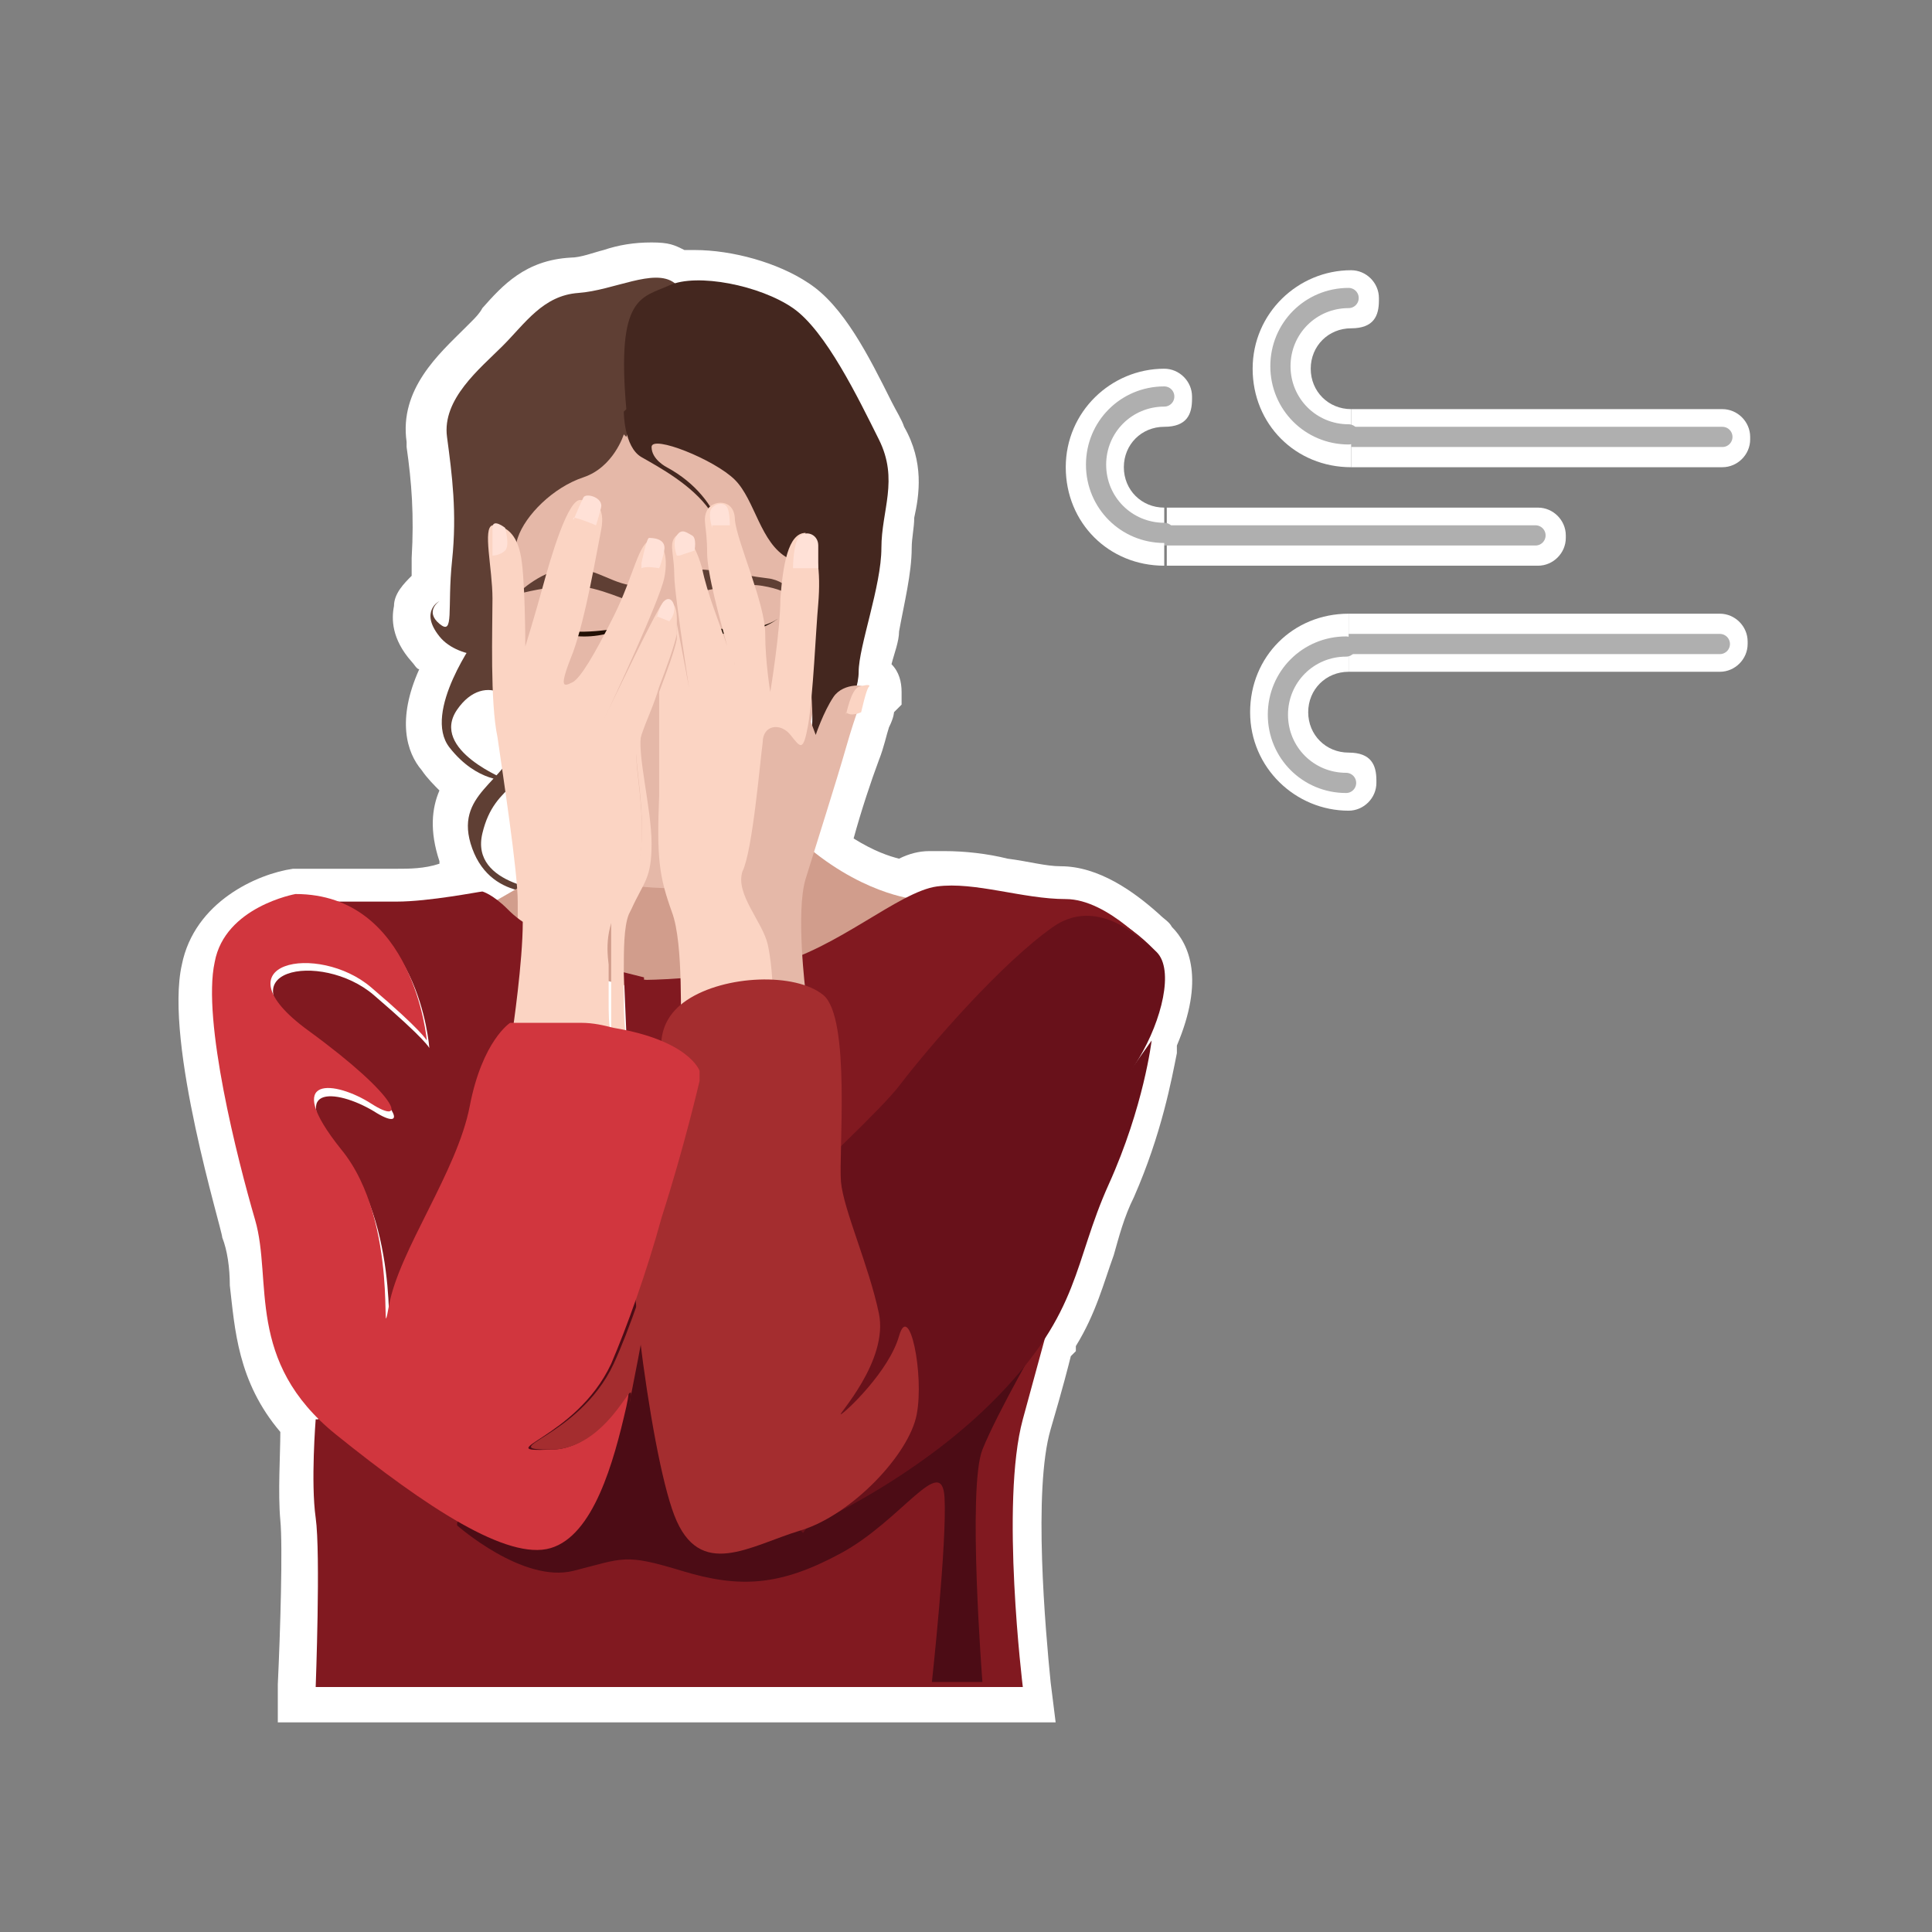 <?xml version="1.0" encoding="UTF-8"?>
<svg id="Livello_1" data-name="Livello 1" xmlns="http://www.w3.org/2000/svg" version="1.1" viewBox="0 0 76.5 76.5">
  <rect x="0" y="0" width="76.5" height="76.5" fill="#808080" stroke="none"/>
  <defs>
    <style>
      .cls-1 {
        fill: #68111a;
      }

      .cls-1, .cls-2, .cls-3, .cls-4, .cls-5, .cls-6, .cls-7, .cls-8, .cls-9, .cls-10, .cls-11, .cls-12, .cls-13 {
        stroke-width: 0px;
      }

      .cls-14 {
        fill: none;
        stroke: #afafaf;
        stroke-linecap: round;
        stroke-linejoin: round;
        stroke-width: .8px;
      }

      .cls-2 {
        fill: #ffe1d7;
      }

      .cls-3 {
        fill: #5f3f34;
      }

      .cls-4 {
        fill: #fbd4c3;
      }

      .cls-5 {
        fill: #e5b8a8;
      }

      .cls-6 {
        fill: #d19d8c;
      }

      .cls-7 {
        fill: #44271f;
      }

      .cls-8 {
        fill: #811920;
      }

      .cls-9 {
        fill: #4c0c15;
      }

      .cls-10 {
        fill: #d1363e;
      }

      .cls-11 {
        fill: #fff;
      }

      .cls-12 {
        fill: #a42d2f;
      }

      .cls-13 {
        fill: #221004;
      }
    </style>
  </defs>
  <path class="cls-11" d="M11,68.2v-1.5c.1-2.1.2-5.5.1-6.5-.1-1.1,0-2.6,0-3.5-1.7-2-1.8-4.1-2-5.8,0-.7-.1-1.4-.3-1.9,0-.3-2.3-7.7-1.6-10.8.5-2.5,3-3.6,4.4-3.8h.1s.1,0,.1,0c0,0,1.1,0,2.3,0s1.2,0,1.6,0c.5,0,1.1,0,1.7-.2,0,0,0,0,0-.1-.4-1.2-.3-2.1,0-2.8-.2-.2-.5-.5-.7-.8-.6-.7-1-2-.1-4-.1,0-.2-.2-.3-.3-.8-.9-.8-1.7-.7-2.2,0-.5.4-.9.7-1.2,0-.2,0-.5,0-.7.1-1.7,0-3-.2-4.4v-.2c-.3-2.1,1.3-3.5,2.3-4.5l.3-.3c.1-.1.3-.3.4-.5.8-.9,1.7-1.9,3.5-2,.4,0,.9-.2,1.3-.3.6-.2,1.2-.3,1.9-.3s.9.1,1.3.3c.1,0,.2,0,.4,0,1.5,0,3.3.5,4.5,1.3,1.4.9,2.4,2.9,3.3,4.7.2.4.4.7.5,1,.8,1.4.6,2.7.4,3.6,0,.4-.1.8-.1,1.2,0,1-.3,2.2-.5,3.3,0,.4-.2.9-.3,1.3,0,0,0,0,0,0,.3.3.4.7.4,1.1v.5l-.3.3c0,0,0,.2-.2.6-.1.3-.2.8-.4,1.3-.3.8-.7,2-1,3.1.8.5,1.4.7,1.8.8.4-.2.8-.3,1.2-.3.2,0,.4,0,.6,0,.8,0,1.7.1,2.5.3.8.1,1.5.3,2.1.3,1.5,0,2.9,1,3.9,1.9h0c.2.2.4.3.5.5h0c.7.7,1.3,2.1.2,4.7v.3h0c-.2,1-.6,3.2-1.7,5.7-.4.8-.6,1.6-.8,2.3-.4,1.1-.7,2.3-1.5,3.6v.2l-.2.2c-.1.4-.3,1.2-.8,2.9-.7,2.4-.2,8,0,10l.2,1.6H11Z"/>
  <g>
    <path class="cls-3" d="M18.9,25.2s-2.2,3-1.1,4.4,2.3,1.3,2.3,1.3c0,0-3.1-1.2-2-2.8s2.8-.5,2.4,1.2-2.6,2.1-1.8,4.3,3.2,1.7,3.2,1.7c0,0-3.3-.2-2.8-2.3s1.9-1.7,2.8-4.4,0-4,0-4l-3,.7Z"/>
    <path class="cls-8" d="M12.5,56.2s-.2,2.5,0,3.9,0,6.7,0,6.7h28s-.9-7.3,0-10.6l.9-3.3-25.9-1-2.9,4.3Z"/>
    <path class="cls-9" d="M18.1,60.4s2.6,2.3,4.6,1.8,2-.7,4.3,0,3.9.6,6.3-.7,4-4,4.1-2.2-.5,7.3-.5,7.3h2s-.6-7.7,0-9.2,2.4-4.6,2.4-4.6l-17.3-1.5-5.9,9Z"/>
    <path class="cls-1" d="M31.7,60.6s4.5-1.9,7.8-5.3,3-5.3,4.4-8.4,1.7-5.7,1.7-5.7l-13.8,19.5Z"/>
    <path class="cls-1" d="M35.5,57.5s3-4.1,4.6-7.4,4.1-6.7,5-8.2,1.4-3.5.7-4.2-2.5-2.5-4.6-1.1-9.3,9-9.3,9v10.6l3.7,1.2Z"/>
    <path class="cls-6" d="M22.7,33.9l-3.3,1.9s2.3,3,6.5,3.4,8.3-2,9.2-2.7,1.1-.9,1.1-.9c0,0-2.2-.2-4.6-2.4s-7.1-.7-8.9.6Z"/>
    <path class="cls-5" d="M24.9,16.9s-3.2.7-4.1,2.3-.6,4.2-.6,5.6,1.7,7.6,1.9,9,5,1.5,6.2,1.3,3-2.7,3.6-5.5,1.3-6.7-.4-9.2-1.8-3.7-6.7-3.6Z"/>
    <path class="cls-3" d="M24.7,17.2s-.4,1.3-1.6,1.7-2.3,1.5-2.6,2.4-.4,4.7-.4,4.7c0,0-1.9.2-2.7-.8s0-1.4,0-1.4c0,0-.6.4,0,.9s.3-.6.5-2.5,0-3.4-.2-4.9,1.3-2.7,2.2-3.6,1.6-2,3-2.1,3-1,3.8-.4-1,.1-1.3,2.2-.3,3.2-.6,3.9Z"/>
    <path class="cls-4" d="M24.9,36.2c-.2.5-.2,1.4-.2,2.3,0,.4,0,.8,0,1.2,0,.8.1,1.5.1,1.5h-.6c0,0,0-.1,0-.2,0,0,0-.1,0-.2,0,0,0,0,0-.1,0-.1,0-.2,0-.3,0,0,0-.2,0-.3,0-.1,0-.3,0-.4,0-.2,0-.4,0-.6,0,0,0-.1,0-.2,0-.2,0-.4,0-.6,0,0,0-.1,0-.2,0,0,0-.1,0-.2,0,0,0-.1,0-.2,0-.2,0-.4,0-.7h0c0,0,0-.2,0-.3,0,0,0,0,0-.1,0-.1,0-.3.1-.4.1-.3.3-.6.5-.9,1.1-1.4.4-4.5.4-5.4s0-.5.2-.9c-.2.8.4,3,.4,4.4s-.3,1.5-.8,2.6Z"/>
    <path class="cls-4" d="M29.1,26.4s0-.3-.2-.8c.1.3.2.6.2.8Z"/>
    <path class="cls-3" d="M20.5,23.5s1-1,2.1-1,1.7.7,2.7.7.3.7,0,.7-1.6-.7-2.6-.7-2.1.3-2.1.3Z"/>
    <path class="cls-3" d="M27.1,22.7s0,.5.2.7,1.7-.4,2.9-.2,1.5.7,1.5.7c0,0-.4-.9-1.3-1s-3.3-.6-3.2-.2Z"/>
    <path class="cls-13" d="M21.2,24.6s1.1.9,2.8.5l.3-.2s-2.1.4-3.1-.3Z"/>
    <path class="cls-13" d="M30.8,24.5s-1.1.9-2.8.5l-.3-.2s2.1.4,3.1-.3Z"/>
    <path class="cls-4" d="M26.8,24.5c0,.2,0,.3,0,.6-.1.5-.4,1.3-.7,2.1-.2.7-.5,1.3-.7,1.9,0,0,0,0,0,0,0,0,0,0,0,0-.1.4-.2.7-.2.9,0,.9.7,4-.4,5.4-.8,1.1-.8,2-.7,2.8,0,.3,0,.5,0,.8,0,.2,0,.4,0,.6,0,.5,0,1.1.1,1.3,0,0,0,.1,0,.2h0s-.6-.1-1.3-.3c-.1,0-.3,0-.4,0-.9-.2-1.9-.3-2.4,0,0,0,.4-2.7.4-4.3,0-.3,0-.6,0-.8,0-1.2-.6-5.1-.8-6.5-.3-1.4-.2-4.3-.2-5.5s-.4-2.8,0-2.9c.4,0,.9.2,1.1,1.1.2.8.2,3.7.2,3.7,0,0,.4-1.3.7-2.4.3-1.1,1-3.5,1.5-3.4.5,0,1,.2.8,1.2-.2,1-.6,3.4-1.1,4.8-.6,1.5-.4,1.4,0,1.2.3-.2.8-1,1.6-2.6.8-1.6,1-3,1.5-3,.4,0,.7.5.5,1.5-.2.9-2,4.8-2.4,5.6.4-.8,2.2-4.6,2.4-4.7.2,0,.5,0,.5.7Z"/>
    <path class="cls-7" d="M24.7,16.3s0,1.4.7,1.8,2,1.1,2.7,2.1.7,1.9.7,1.9c0,0,0-2.3-2.4-3.6,0,0-.6-.3-.6-.8s2.5.5,3.3,1.3,1,2.5,2.1,3.1.4,1.8.6,2.8.5,3.6.3,4.2.4,1.7.7.8,1.2-2.3,1.2-3.3.9-3.4.9-4.9.7-2.7-.1-4.3-2.1-4.3-3.4-5.2-3.8-1.4-4.9-.9-2.1.4-1.7,4.9Z"/>
    <path class="cls-8" d="M20.7,36.5c0,1.6-.4,4.3-.4,4.3,0,0-1,.7-1.6,3.3-.5,2.6-2.9,5.6-3.2,7.9s.5-3.2-1.9-6.2c-2.4-2.9-.3-2.7,1.2-1.8,1.4.9,1.2-.2-2.5-2.9-3.7-2.7.4-3.5,2.5-1.7,2.1,1.8,2.2,2.1,2.2,2.1,0,0-.4-5.8-5.2-5.8,0,0,2.6,0,3.9,0,1.3,0,3.3-.4,3.4-.4,0,0,.4.1,1,.7.1.1.3.3.6.5Z"/>
    <path class="cls-8" d="M24.8,39.8c0-.4,0-.8,0-1.2.3,0,.5.2.8.2,1.7.4.5.9-.7,1Z"/>
    <path class="cls-8" d="M25.5,38.8s2.6,0,5.1-.6,5-2.9,6.5-3.1,3.4.5,5.1.5,3.5,2.1,3.5,2.1c0,0-2-2.4-4-1s-4.8,4.6-6.1,6.3-10.3,9.8-10.3,9.8l-.6-14.3.8.2Z"/>
    <path class="cls-5" d="M30.6,39.1l1.3.2s-.4-3.2,0-4.5,1.2-3.8,1.6-5.2.7-2.1.8-2.3-.9-.3-1.3.3-.7,1.5-.7,1.5l-.3-.8-1.7-.6-1.5,1.9v7l1.8,2.3Z"/>
    <path class="cls-4" d="M31.9,21.1c-.7,0-.9,1.3-1,2.6,0,1.3-.4,3.7-.4,3.7,0,0-.2-1.2-.2-2.3,0-1.2-1.1-3.6-1.2-4.5,0-.9-.9-.8-1.1-.4s0,.6,0,1.7c0,.8.5,2.6.8,3.7-.3-.9-.8-2.1-1-3.1-.4-1.4-.9-1.5-1.1-1.2-.2.3,0,.7,0,1.5,0,.8.8,5.8.8,5.9,0,0,0,0,0,0,0-.5-.7-4-.7-4h0c0,.2,0,.4,0,.6-.1.5-.4,1.3-.7,2.1,0,1,0,2.6,0,4.1-.1,2.5,0,3.2.5,4.6.5,1.3.3,4.6.4,4.5,1.3-1.3,3.6-1.2,3.6-1.2,0,0,0-1.1-.2-2-.2-.9-1.3-2-1-2.9.4-.8.7-4.4.8-5.1,0-.7.7-.8,1.1-.3.4.5.5.7.7-.4.2-1.2.3-3.7.4-4.8.1-1.2,0-2.5-.6-2.5ZM28.9,25.6c.1.3.2.6.2.8,0,0,0-.3-.2-.8Z"/>
    <path class="cls-12" d="M26.3,42.2c0-.1-.6-1.6.9-2.6s4.3-1.1,5.4-.2.6,6.3.7,7.4,1.1,3.3,1.5,5.2-1.7,4.1-1.5,4,1.9-1.7,2.3-3.1,1,1.5.7,3.1-2.6,4-4.6,4.6-4,2-5-.6-2.1-11.7-1.7-13.9,1.4-4,1.4-4Z"/>
    <path class="cls-10" d="M27.7,42.8s-.6,2.6-1.5,5.4c0,0,0,0,0,0,0,0,0,0,0,0-.6,2.2-1.4,4.4-2,5.8-1.4,3-4.9,3.5-2.4,3.4,2.4,0,3.4-3.6,3-1.7,0,0,0,0,0,0,0,0,0,0,0,0,0,0,0,0,0,0s0,0,0,0c0,0,0,0,0,0-.5,2.2-1.3,5.1-3,5.6-1.7.5-4.9-1.6-8.5-4.5-3.6-2.9-2.5-6.1-3.2-8.5-.7-2.4-2.1-7.9-1.6-10.2.4-2.2,3.2-2.7,3.2-2.7,4.7,0,5.2,5.8,5.2,5.8,0,0-.2-.4-2.2-2.1-2.1-1.8-6.2-1-2.5,1.7,3.7,2.7,3.9,3.8,2.5,2.9-1.4-.9-3.6-1.2-1.2,1.8,2.4,2.9,1.5,8.4,1.9,6.2s2.7-5.3,3.2-7.9c.5-2.6,1.6-3.3,1.6-3.3.9,0,1.7,0,2.4,0,.1,0,.3,0,.4,0,.5,0,.9.1,1.3.2,3,.5,3.4,1.7,3.4,1.7Z"/>
    <path class="cls-12" d="M26.3,48.2c0,.2-.4,1.3-.6,3-.2,1.6-.7,3.9-.8,4.5.4-1.9-.6,1.6-3,1.7-2.5,0,1-.4,2.4-3.4.6-1.3,1.4-3.6,2-5.8Z"/>
    <path class="cls-4" d="M33.5,28.3s.2-1,.5-1.1.5-.1.4,0-.3,1-.3,1c0,0-.4.2-.6,0Z"/>
    <path class="cls-2" d="M31.4,22.5s0-1.1.3-1.3.7,0,.7.4,0,.9,0,.9h-1Z"/>
    <path class="cls-2" d="M28.2,20.9c0,0-.2-.6,0-.8s.5-.2.6,0,.1.7.1.7h-.7Z"/>
    <path class="cls-2" d="M26.8,22c0,0-.2-.5,0-.8s.4-.1.6,0,.1.6.1.6l-.6.2Z"/>
    <path class="cls-2" d="M26,24.5c0,0,.1-.5.3-.7s.4,0,.4.3-.2.5-.2.5l-.5-.2Z"/>
    <path class="cls-2" d="M25.4,22.3s.2-1,.3-1,.7,0,.6.5-.2.7-.2.7c0,0-.5-.1-.7,0Z"/>
    <path class="cls-2" d="M22.7,20.6s.3-.7.4-.9.8,0,.7.4-.2.7-.2.7c0,0-.7-.3-.9-.3Z"/>
    <path class="cls-2" d="M19.5,22s.3,0,.5-.2,0-.9,0-.9c0,0-.5-.4-.5,0s0,1,0,1Z"/>
  </g>
  <g>
    <path class="cls-11" d="M69.2,25.5c0,.6-.5,1.1-1.1,1.1h-14.7v-2.3h14.7c.6,0,1.1.5,1.1,1.1Z"/>
    <line class="cls-14" x1="68.1" y1="25.5" x2="53.3" y2="25.5"/>
    <path class="cls-11" d="M54.5,31c0,.6-.5,1.1-1.1,1.1-2.1,0-3.9-1.7-3.9-3.9s1.7-3.9,3.9-3.9v2.3c-.9,0-1.6.7-1.6,1.6s.7,1.6,1.6,1.6,1.1.5,1.1,1.1Z"/>
    <path class="cls-14" d="M53.3,31c-1.5,0-2.7-1.2-2.7-2.7s1.2-2.7,2.7-2.7"/>
  </g>
  <g>
    <path class="cls-11" d="M69.3,17.3c0-.6-.5-1.1-1.1-1.1h-14.7v2.3h14.7c.6,0,1.1-.5,1.1-1.1Z"/>
    <line class="cls-14" x1="68.2" y1="17.3" x2="53.4" y2="17.3"/>
    <path class="cls-11" d="M54.6,11.8c0-.6-.5-1.1-1.1-1.1-2.1,0-3.9,1.7-3.9,3.9s1.7,3.9,3.9,3.9v-2.3c-.9,0-1.6-.7-1.6-1.6s.7-1.6,1.6-1.6,1.1-.5,1.1-1.1Z"/>
    <path class="cls-14" d="M53.4,11.8c-1.5,0-2.7,1.2-2.7,2.7s1.2,2.7,2.7,2.7"/>
  </g>
  <g>
    <path class="cls-11" d="M62,21.2c0-.6-.5-1.1-1.1-1.1h-14.7v2.3h14.7c.6,0,1.1-.5,1.1-1.1Z"/>
    <line class="cls-14" x1="60.8" y1="21.2" x2="46.1" y2="21.2"/>
    <path class="cls-11" d="M47.2,15.7c0-.6-.5-1.1-1.1-1.1-2.1,0-3.9,1.7-3.9,3.9s1.7,3.9,3.9,3.9v-2.3c-.9,0-1.6-.7-1.6-1.6s.7-1.6,1.6-1.6,1.1-.5,1.1-1.1Z"/>
    <path class="cls-14" d="M46.1,15.7c-1.5,0-2.7,1.2-2.7,2.7s1.2,2.7,2.7,2.7"/>
  </g>
</svg>